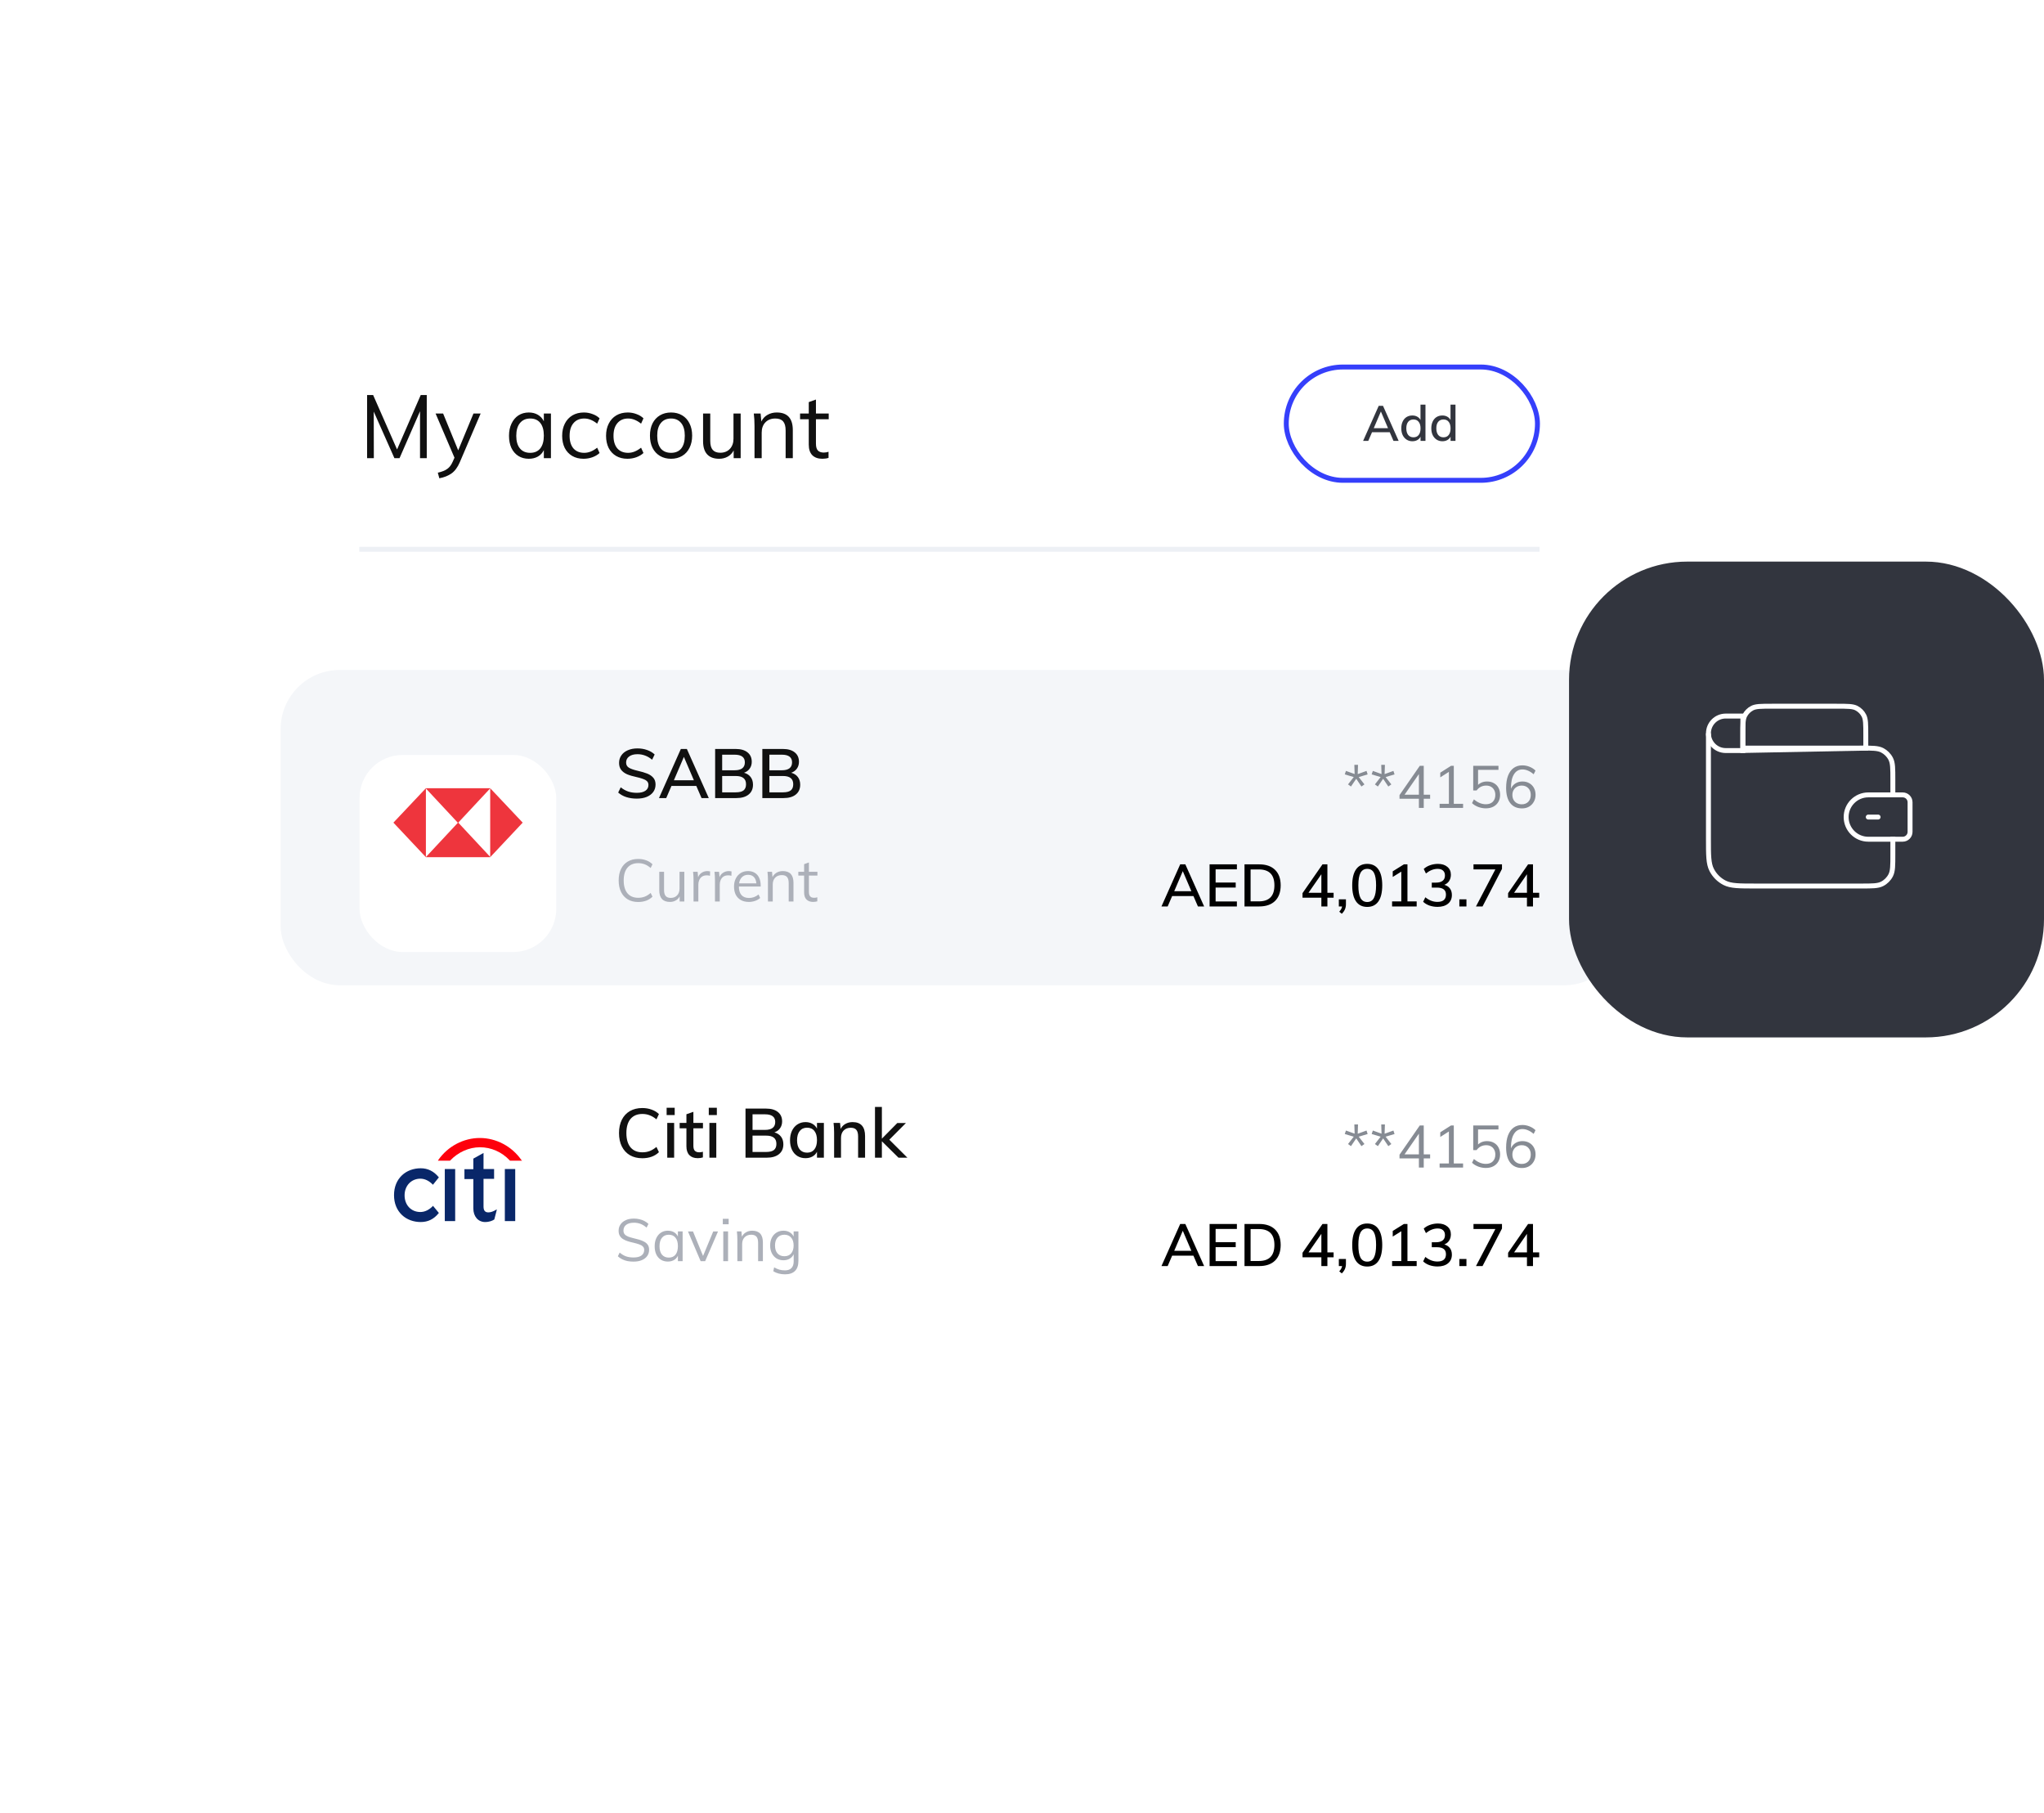 <svg width="415" height="368" viewBox="0 0 415 368" fill="none" xmlns="http://www.w3.org/2000/svg">
<g filter="url(#filter0_d)">
<rect x="41" y="41" width="304.523" height="286" rx="20" fill="white"/>
</g>
<path d="M282.166 87.74H278.566L277.806 89.5H276.756L279.926 82.38H280.796L283.976 89.5H282.926L282.166 87.74ZM281.816 86.92L280.366 83.53L278.916 86.92H281.816ZM289.418 82.14V89.5H288.418V88.64C288.272 88.94 288.052 89.17 287.758 89.33C287.472 89.49 287.135 89.57 286.748 89.57C286.315 89.57 285.928 89.46 285.588 89.24C285.248 89.02 284.982 88.713 284.788 88.32C284.602 87.92 284.508 87.46 284.508 86.94C284.508 86.42 284.602 85.963 284.788 85.57C284.975 85.177 285.235 84.873 285.568 84.66C285.908 84.447 286.302 84.34 286.748 84.34C287.128 84.34 287.462 84.42 287.748 84.58C288.042 84.74 288.262 84.967 288.408 85.26V82.14H289.418ZM286.978 88.77C287.438 88.77 287.792 88.613 288.038 88.3C288.292 87.98 288.418 87.533 288.418 86.96C288.418 86.387 288.292 85.943 288.038 85.63C287.792 85.31 287.442 85.15 286.988 85.15C286.528 85.15 286.168 85.307 285.908 85.62C285.655 85.933 285.528 86.373 285.528 86.94C285.528 87.513 285.655 87.963 285.908 88.29C286.168 88.61 286.525 88.77 286.978 88.77ZM295.512 82.14V89.5H294.512V88.64C294.365 88.94 294.145 89.17 293.852 89.33C293.565 89.49 293.229 89.57 292.842 89.57C292.409 89.57 292.022 89.46 291.682 89.24C291.342 89.02 291.075 88.713 290.882 88.32C290.695 87.92 290.602 87.46 290.602 86.94C290.602 86.42 290.695 85.963 290.882 85.57C291.069 85.177 291.329 84.873 291.662 84.66C292.002 84.447 292.395 84.34 292.842 84.34C293.222 84.34 293.555 84.42 293.842 84.58C294.135 84.74 294.355 84.967 294.502 85.26V82.14H295.512ZM293.072 88.77C293.532 88.77 293.885 88.613 294.132 88.3C294.385 87.98 294.512 87.533 294.512 86.96C294.512 86.387 294.385 85.943 294.132 85.63C293.885 85.31 293.535 85.15 293.082 85.15C292.622 85.15 292.262 85.307 292.002 85.62C291.749 85.933 291.622 86.373 291.622 86.94C291.622 87.513 291.749 87.963 292.002 88.29C292.262 88.61 292.619 88.77 293.072 88.77Z" fill="#32353E"/>
<rect x="261.156" y="74.5" width="51" height="23" rx="11.5" stroke="#353FFB"/>
<path d="M86.647 80.184V93H85.279V83.478L81.121 93H80.077L75.883 83.55L75.901 93H74.533V80.184H75.757L80.617 91.236L85.423 80.184H86.647ZM97.585 83.946L93.355 93.828C92.911 94.86 92.353 95.616 91.681 96.096C91.009 96.576 90.181 96.906 89.197 97.086L88.891 95.952C89.743 95.76 90.385 95.502 90.817 95.178C91.261 94.866 91.627 94.38 91.915 93.72L92.275 92.91L88.441 83.946H89.971L93.031 91.416L96.127 83.946H97.585ZM111.858 83.946V93H110.418V91.362C110.154 91.926 109.752 92.364 109.212 92.676C108.684 92.976 108.066 93.126 107.358 93.126C106.554 93.126 105.846 92.934 105.234 92.55C104.634 92.166 104.166 91.626 103.83 90.93C103.506 90.222 103.344 89.4 103.344 88.464C103.344 87.528 103.512 86.706 103.848 85.998C104.184 85.278 104.652 84.72 105.252 84.324C105.864 83.928 106.566 83.73 107.358 83.73C108.066 83.73 108.684 83.886 109.212 84.198C109.74 84.51 110.142 84.948 110.418 85.512V83.946H111.858ZM107.646 91.92C108.534 91.92 109.218 91.62 109.698 91.02C110.178 90.408 110.418 89.544 110.418 88.428C110.418 87.312 110.178 86.454 109.698 85.854C109.218 85.254 108.534 84.954 107.646 84.954C106.758 84.954 106.062 85.266 105.558 85.89C105.066 86.502 104.82 87.36 104.82 88.464C104.82 89.568 105.066 90.42 105.558 91.02C106.05 91.62 106.746 91.92 107.646 91.92ZM118.475 93.126C117.599 93.126 116.831 92.934 116.171 92.55C115.523 92.166 115.019 91.626 114.659 90.93C114.311 90.222 114.137 89.4 114.137 88.464C114.137 87.528 114.317 86.706 114.677 85.998C115.037 85.278 115.547 84.72 116.207 84.324C116.879 83.928 117.659 83.73 118.547 83.73C119.159 83.73 119.747 83.838 120.311 84.054C120.887 84.258 121.361 84.546 121.733 84.918L121.247 85.998C120.791 85.638 120.347 85.374 119.915 85.206C119.495 85.038 119.063 84.954 118.619 84.954C117.695 84.954 116.969 85.266 116.441 85.89C115.913 86.502 115.649 87.36 115.649 88.464C115.649 89.556 115.907 90.408 116.423 91.02C116.951 91.62 117.683 91.92 118.619 91.92C119.063 91.92 119.495 91.836 119.915 91.668C120.347 91.5 120.791 91.236 121.247 90.876L121.733 91.956C121.349 92.316 120.863 92.604 120.275 92.82C119.699 93.024 119.099 93.126 118.475 93.126ZM127.388 93.126C126.512 93.126 125.744 92.934 125.084 92.55C124.436 92.166 123.932 91.626 123.572 90.93C123.224 90.222 123.05 89.4 123.05 88.464C123.05 87.528 123.23 86.706 123.59 85.998C123.95 85.278 124.46 84.72 125.12 84.324C125.792 83.928 126.572 83.73 127.46 83.73C128.072 83.73 128.66 83.838 129.224 84.054C129.8 84.258 130.274 84.546 130.646 84.918L130.16 85.998C129.704 85.638 129.26 85.374 128.828 85.206C128.408 85.038 127.976 84.954 127.532 84.954C126.608 84.954 125.882 85.266 125.354 85.89C124.826 86.502 124.562 87.36 124.562 88.464C124.562 89.556 124.82 90.408 125.336 91.02C125.864 91.62 126.596 91.92 127.532 91.92C127.976 91.92 128.408 91.836 128.828 91.668C129.26 91.5 129.704 91.236 130.16 90.876L130.646 91.956C130.262 92.316 129.776 92.604 129.188 92.82C128.612 93.024 128.012 93.126 127.388 93.126ZM136.246 93.126C135.394 93.126 134.644 92.934 133.996 92.55C133.348 92.166 132.844 91.62 132.484 90.912C132.136 90.204 131.962 89.376 131.962 88.428C131.962 87.48 132.136 86.652 132.484 85.944C132.844 85.236 133.348 84.69 133.996 84.306C134.644 83.922 135.394 83.73 136.246 83.73C137.098 83.73 137.848 83.922 138.496 84.306C139.144 84.69 139.642 85.236 139.99 85.944C140.35 86.652 140.53 87.48 140.53 88.428C140.53 89.376 140.35 90.204 139.99 90.912C139.642 91.62 139.144 92.166 138.496 92.55C137.848 92.934 137.098 93.126 136.246 93.126ZM136.246 91.92C137.146 91.92 137.836 91.626 138.316 91.038C138.796 90.438 139.036 89.568 139.036 88.428C139.036 87.324 138.79 86.472 138.298 85.872C137.806 85.26 137.122 84.954 136.246 84.954C135.358 84.954 134.668 85.26 134.176 85.872C133.684 86.472 133.438 87.324 133.438 88.428C133.438 89.568 133.678 90.438 134.158 91.038C134.65 91.626 135.346 91.92 136.246 91.92ZM150.38 83.946V93H148.958V91.434C148.67 91.986 148.268 92.406 147.752 92.694C147.236 92.982 146.654 93.126 146.006 93.126C144.938 93.126 144.128 92.826 143.576 92.226C143.024 91.626 142.748 90.738 142.748 89.562V83.946H144.206V89.526C144.206 90.342 144.374 90.942 144.71 91.326C145.046 91.71 145.556 91.902 146.24 91.902C147.044 91.902 147.692 91.644 148.184 91.128C148.676 90.6 148.922 89.91 148.922 89.058V83.946H150.38ZM157.709 83.73C159.881 83.73 160.967 84.924 160.967 87.312V93H159.509V87.384C159.509 86.544 159.341 85.932 159.005 85.548C158.669 85.152 158.141 84.954 157.421 84.954C156.581 84.954 155.909 85.212 155.405 85.728C154.901 86.244 154.649 86.94 154.649 87.816V93H153.191V86.484C153.191 85.548 153.143 84.702 153.047 83.946H154.433L154.577 85.566C154.853 84.978 155.267 84.528 155.819 84.216C156.371 83.892 157.001 83.73 157.709 83.73ZM165.664 85.098V90.048C165.664 90.72 165.802 91.194 166.078 91.47C166.354 91.734 166.744 91.866 167.248 91.866C167.584 91.866 167.908 91.812 168.22 91.704V92.946C167.848 93.066 167.428 93.126 166.96 93.126C166.096 93.126 165.418 92.886 164.926 92.406C164.446 91.914 164.206 91.194 164.206 90.246V85.098H162.442V83.946H164.206V81.624L165.664 81.102V83.946H168.256V85.098H165.664Z" fill="#101010"/>
<rect x="72.949" y="111" width="239.625" height="1" fill="#EDF0F5"/>
<rect x="56.977" y="136" width="272.573" height="64" rx="12" fill="#F4F6F9"/>
<path d="M129.291 162.112C128.517 162.112 127.807 162.009 127.163 161.804C126.529 161.599 125.978 161.291 125.511 160.88L126.029 159.816C126.515 160.208 127.019 160.493 127.541 160.67C128.064 160.847 128.652 160.936 129.305 160.936C130.052 160.936 130.631 160.796 131.041 160.516C131.452 160.236 131.657 159.839 131.657 159.326C131.657 158.897 131.466 158.575 131.083 158.36C130.701 158.136 130.094 157.931 129.263 157.744C128.47 157.576 127.821 157.385 127.317 157.17C126.813 156.946 126.417 156.652 126.127 156.288C125.838 155.915 125.693 155.439 125.693 154.86C125.693 154.281 125.847 153.773 126.155 153.334C126.463 152.886 126.897 152.541 127.457 152.298C128.027 152.046 128.68 151.92 129.417 151.92C130.117 151.92 130.771 152.027 131.377 152.242C131.993 152.457 132.507 152.76 132.917 153.152L132.399 154.216C131.942 153.833 131.471 153.553 130.985 153.376C130.5 153.189 129.982 153.096 129.431 153.096C128.713 153.096 128.148 153.25 127.737 153.558C127.327 153.857 127.121 154.267 127.121 154.79C127.121 155.238 127.299 155.579 127.653 155.812C128.017 156.045 128.596 156.255 129.389 156.442C130.22 156.629 130.892 156.825 131.405 157.03C131.919 157.235 132.329 157.515 132.637 157.87C132.945 158.225 133.099 158.682 133.099 159.242C133.099 159.821 132.945 160.325 132.637 160.754C132.329 161.183 131.886 161.519 131.307 161.762C130.738 161.995 130.066 162.112 129.291 162.112ZM141.372 159.536H136.332L135.268 162H133.798L138.236 152.032H139.454L143.906 162H142.436L141.372 159.536ZM140.882 158.388L138.852 153.642L136.822 158.388H140.882ZM151.063 156.862C151.642 157.021 152.09 157.31 152.407 157.73C152.724 158.15 152.883 158.668 152.883 159.284C152.883 160.143 152.584 160.81 151.987 161.286C151.399 161.762 150.573 162 149.509 162H145.197V152.032H149.369C150.396 152.032 151.194 152.261 151.763 152.718C152.342 153.175 152.631 153.815 152.631 154.636C152.631 155.168 152.491 155.63 152.211 156.022C151.94 156.405 151.558 156.685 151.063 156.862ZM146.625 156.358H149.145C150.536 156.358 151.231 155.821 151.231 154.748C151.231 153.712 150.536 153.194 149.145 153.194H146.625V156.358ZM149.369 160.838C150.097 160.838 150.629 160.707 150.965 160.446C151.301 160.175 151.469 159.76 151.469 159.2C151.469 158.631 151.296 158.211 150.951 157.94C150.615 157.66 150.088 157.52 149.369 157.52H146.625V160.838H149.369ZM160.647 156.862C161.226 157.021 161.674 157.31 161.991 157.73C162.308 158.15 162.467 158.668 162.467 159.284C162.467 160.143 162.168 160.81 161.571 161.286C160.983 161.762 160.157 162 159.093 162H154.781V152.032H158.953C159.98 152.032 160.778 152.261 161.347 152.718C161.926 153.175 162.215 153.815 162.215 154.636C162.215 155.168 162.075 155.63 161.795 156.022C161.524 156.405 161.142 156.685 160.647 156.862ZM156.209 156.358H158.729C160.12 156.358 160.815 155.821 160.815 154.748C160.815 153.712 160.12 153.194 158.729 153.194H156.209V156.358ZM158.953 160.838C159.681 160.838 160.213 160.707 160.549 160.446C160.885 160.175 161.053 159.76 161.053 159.2C161.053 158.631 160.88 158.211 160.535 157.94C160.199 157.66 159.672 157.52 158.953 157.52H156.209V160.838H158.953Z" fill="#101010"/>
<path d="M129.571 183.096C128.755 183.096 128.051 182.92 127.459 182.568C126.867 182.216 126.411 181.712 126.091 181.056C125.771 180.4 125.611 179.62 125.611 178.716C125.611 177.812 125.771 177.036 126.091 176.388C126.411 175.74 126.867 175.24 127.459 174.888C128.051 174.536 128.755 174.36 129.571 174.36C130.155 174.36 130.695 174.452 131.191 174.636C131.687 174.812 132.115 175.08 132.475 175.44L132.103 176.196C131.695 175.844 131.291 175.592 130.891 175.44C130.491 175.288 130.055 175.212 129.583 175.212C128.647 175.212 127.919 175.516 127.399 176.124C126.887 176.732 126.631 177.596 126.631 178.716C126.631 179.844 126.887 180.716 127.399 181.332C127.911 181.94 128.639 182.244 129.583 182.244C130.055 182.244 130.491 182.168 130.891 182.016C131.291 181.864 131.695 181.612 132.103 181.26L132.475 182.016C132.115 182.376 131.687 182.648 131.191 182.832C130.695 183.008 130.155 183.096 129.571 183.096ZM136.025 183.084C135.305 183.084 134.761 182.884 134.393 182.484C134.033 182.084 133.853 181.492 133.853 180.708V176.964H134.825V180.684C134.825 181.228 134.937 181.628 135.161 181.884C135.385 182.14 135.725 182.268 136.181 182.268C136.717 182.268 137.149 182.096 137.477 181.752C137.805 181.408 137.969 180.948 137.969 180.372V176.964H138.941V183H137.993V181.692L138.137 181.62C137.977 182.1 137.705 182.464 137.321 182.712C136.945 182.96 136.513 183.084 136.025 183.084ZM140.815 183V178.656C140.815 178.376 140.807 178.096 140.791 177.816C140.783 177.528 140.759 177.244 140.719 176.964H141.643L141.775 178.452L141.643 178.416C141.755 177.888 141.995 177.492 142.363 177.228C142.739 176.956 143.159 176.82 143.623 176.82C143.727 176.82 143.823 176.828 143.911 176.844C144.007 176.852 144.095 176.868 144.175 176.892L144.151 177.78C143.967 177.716 143.755 177.684 143.515 177.684C143.099 177.684 142.763 177.776 142.507 177.96C142.259 178.144 142.075 178.38 141.955 178.668C141.843 178.948 141.787 179.244 141.787 179.556V183H140.815ZM145.163 183V178.656C145.163 178.376 145.155 178.096 145.139 177.816C145.131 177.528 145.107 177.244 145.067 176.964H145.991L146.123 178.452L145.991 178.416C146.103 177.888 146.343 177.492 146.711 177.228C147.087 176.956 147.507 176.82 147.971 176.82C148.075 176.82 148.171 176.828 148.259 176.844C148.355 176.852 148.443 176.868 148.523 176.892L148.499 177.78C148.315 177.716 148.103 177.684 147.863 177.684C147.447 177.684 147.111 177.776 146.855 177.96C146.607 178.144 146.423 178.38 146.303 178.668C146.191 178.948 146.135 179.244 146.135 179.556V183H145.163ZM154.337 182.28C154.073 182.528 153.733 182.724 153.317 182.868C152.909 183.012 152.489 183.084 152.057 183.084C151.433 183.084 150.893 182.96 150.437 182.712C149.989 182.464 149.641 182.108 149.393 181.644C149.153 181.172 149.033 180.612 149.033 179.964C149.033 179.34 149.153 178.792 149.393 178.32C149.633 177.848 149.965 177.48 150.389 177.216C150.821 176.952 151.317 176.82 151.877 176.82C152.413 176.82 152.873 176.94 153.257 177.18C153.641 177.412 153.933 177.748 154.133 178.188C154.341 178.628 154.445 179.156 154.445 179.772V179.952H149.885V179.316H153.893L153.581 179.76C153.597 179.056 153.457 178.516 153.161 178.14C152.873 177.764 152.449 177.576 151.889 177.576C151.305 177.576 150.845 177.784 150.509 178.2C150.181 178.608 150.017 179.176 150.017 179.904C150.017 180.688 150.189 181.28 150.533 181.68C150.885 182.08 151.397 182.28 152.069 182.28C152.421 182.28 152.757 182.224 153.077 182.112C153.405 181.992 153.717 181.812 154.013 181.572L154.337 182.28ZM155.92 183V178.656C155.92 178.376 155.912 178.096 155.896 177.816C155.888 177.528 155.864 177.244 155.824 176.964H156.748L156.856 178.212L156.736 178.308C156.904 177.82 157.184 177.452 157.576 177.204C157.968 176.948 158.42 176.82 158.932 176.82C160.38 176.82 161.104 177.616 161.104 179.208V183H160.132V179.256C160.132 178.696 160.02 178.288 159.796 178.032C159.572 177.768 159.22 177.636 158.74 177.636C158.18 177.636 157.732 177.808 157.396 178.152C157.06 178.496 156.892 178.96 156.892 179.544V183H155.92ZM162.088 177.732V176.964H165.964V177.732H162.088ZM165.94 182.136V182.964C165.804 183.004 165.668 183.032 165.532 183.048C165.404 183.072 165.26 183.084 165.1 183.084C164.54 183.084 164.092 182.924 163.756 182.604C163.428 182.284 163.264 181.804 163.264 181.164V175.416L164.236 175.068V181.032C164.236 181.352 164.28 181.6 164.368 181.776C164.464 181.952 164.592 182.076 164.752 182.148C164.912 182.212 165.092 182.244 165.292 182.244C165.412 182.244 165.52 182.236 165.616 182.22C165.712 182.204 165.82 182.176 165.94 182.136Z" fill="#ACB0B9"/>
<path d="M242.307 181.888H237.987L237.075 184H235.815L239.619 175.456H240.663L244.479 184H243.219L242.307 181.888ZM241.887 180.904L240.147 176.836L238.407 180.904H241.887ZM245.586 175.456H251.13V176.464H246.81V179.152H250.89V180.16H246.81V182.992H251.13V184H245.586V175.456ZM252.676 175.456H255.664C257.048 175.456 258.12 175.828 258.88 176.572C259.64 177.316 260.02 178.364 260.02 179.716C260.02 181.076 259.64 182.132 258.88 182.884C258.12 183.628 257.048 184 255.664 184H252.676V175.456ZM255.592 182.968C257.696 182.968 258.748 181.884 258.748 179.716C258.748 177.564 257.696 176.488 255.592 176.488H253.912V182.968H255.592ZM270.766 182.224H269.506V184H268.282V182.224H264.454V181.3L268.51 175.456H269.506V181.228H270.766V182.224ZM268.282 181.228V177.46L265.666 181.228H268.282ZM273.269 182.56V183.544C273.269 183.92 273.205 184.26 273.077 184.564C272.949 184.876 272.733 185.184 272.429 185.488L271.913 185.068C272.249 184.7 272.441 184.344 272.489 184H271.829V182.56H273.269ZM277.592 184.096C276.6 184.096 275.844 183.724 275.324 182.98C274.804 182.236 274.544 181.152 274.544 179.728C274.544 178.304 274.804 177.22 275.324 176.476C275.844 175.732 276.6 175.36 277.592 175.36C278.584 175.36 279.34 175.732 279.86 176.476C280.38 177.212 280.64 178.292 280.64 179.716C280.64 181.148 280.38 182.236 279.86 182.98C279.34 183.724 278.584 184.096 277.592 184.096ZM277.592 183.1C278.208 183.1 278.66 182.828 278.948 182.284C279.244 181.732 279.392 180.876 279.392 179.716C279.392 178.556 279.248 177.708 278.96 177.172C278.672 176.636 278.216 176.368 277.592 176.368C276.976 176.368 276.52 176.64 276.224 177.184C275.936 177.72 275.792 178.564 275.792 179.716C275.792 180.876 275.936 181.732 276.224 182.284C276.52 182.828 276.976 183.1 277.592 183.1ZM287.632 182.98V184H282.64V182.98H284.512V176.932L282.771 178.012V176.872L285.04 175.456H285.76V182.98H287.632ZM293.243 179.608C293.739 179.752 294.119 180 294.383 180.352C294.647 180.704 294.779 181.148 294.779 181.684C294.779 182.428 294.515 183.016 293.987 183.448C293.467 183.872 292.759 184.084 291.863 184.084C291.295 184.084 290.751 183.996 290.231 183.82C289.719 183.636 289.291 183.38 288.947 183.052L289.391 182.14C290.159 182.764 290.971 183.076 291.827 183.076C292.995 183.076 293.579 182.584 293.579 181.6C293.579 181.12 293.427 180.764 293.123 180.532C292.819 180.292 292.359 180.172 291.743 180.172H290.699V179.164H291.551C292.143 179.164 292.595 179.04 292.907 178.792C293.219 178.544 293.375 178.184 293.375 177.712C293.375 177.28 293.243 176.948 292.979 176.716C292.723 176.484 292.359 176.368 291.887 176.368C291.087 176.368 290.295 176.68 289.511 177.304L289.067 176.392C289.403 176.072 289.827 175.82 290.339 175.636C290.859 175.452 291.395 175.36 291.947 175.36C292.747 175.36 293.383 175.56 293.855 175.96C294.335 176.352 294.575 176.884 294.575 177.556C294.575 178.044 294.459 178.468 294.227 178.828C293.995 179.188 293.667 179.448 293.243 179.608ZM297.738 182.56V184H296.298V182.56H297.738ZM304.953 175.456V176.38L301.005 184H299.673L303.609 176.476H299.169V175.456H304.953ZM312.508 182.224H311.248V184H310.024V182.224H306.196V181.3L310.252 175.456H311.248V181.228H312.508V182.224ZM310.024 181.228V177.46L307.408 181.228H310.024Z" fill="black"/>
<path d="M274.293 159.656L273.693 159.224L274.857 157.736L273.033 157.196L273.273 156.488L275.037 157.124L274.977 155.252H275.721L275.661 157.136L277.449 156.488L277.677 157.196L275.865 157.736L277.029 159.224L276.417 159.656L275.361 158.084L274.293 159.656ZM279.754 159.656L279.154 159.224L280.318 157.736L278.494 157.196L278.734 156.488L280.498 157.124L280.438 155.252H281.182L281.122 157.136L282.91 156.488L283.138 157.196L281.326 157.736L282.49 159.224L281.878 159.656L280.822 158.084L279.754 159.656ZM288.083 164V156.692H288.383L284.831 161.816L284.843 161.324H290.363V162.14H284.147V161.396L288.263 155.456H289.067V164H288.083ZM294.174 163.556V156.032L294.738 156.32L292.422 157.796V156.848L294.606 155.456H295.17V163.556H294.174ZM292.29 164V163.172H297.054V164H292.29ZM301.681 164.084C301.161 164.084 300.649 163.992 300.145 163.808C299.641 163.616 299.217 163.356 298.873 163.028L299.245 162.272C299.637 162.592 300.033 162.836 300.433 163.004C300.841 163.172 301.257 163.256 301.681 163.256C302.281 163.256 302.749 163.088 303.085 162.752C303.429 162.408 303.601 161.944 303.601 161.36C303.601 160.984 303.525 160.656 303.373 160.376C303.221 160.088 303.005 159.864 302.725 159.704C302.453 159.544 302.129 159.464 301.753 159.464C301.345 159.464 300.977 159.548 300.649 159.716C300.329 159.876 300.045 160.124 299.797 160.46H299.113V155.456H304.237V156.272H300.097V159.728L299.785 159.692C300.017 159.356 300.313 159.096 300.673 158.912C301.041 158.728 301.453 158.636 301.909 158.636C302.453 158.636 302.925 158.752 303.325 158.984C303.725 159.208 304.033 159.524 304.249 159.932C304.465 160.34 304.573 160.812 304.573 161.348C304.573 161.884 304.453 162.36 304.213 162.776C303.981 163.184 303.649 163.504 303.217 163.736C302.785 163.968 302.273 164.084 301.681 164.084ZM309.021 164.096C307.989 164.096 307.193 163.74 306.633 163.028C306.073 162.308 305.793 161.28 305.793 159.944C305.793 158.976 305.921 158.152 306.177 157.472C306.441 156.784 306.817 156.26 307.305 155.9C307.801 155.54 308.393 155.36 309.081 155.36C309.577 155.36 310.057 155.452 310.521 155.636C310.985 155.812 311.397 156.072 311.757 156.416L311.385 157.172C310.985 156.828 310.597 156.58 310.221 156.428C309.853 156.268 309.481 156.188 309.105 156.188C308.369 156.188 307.797 156.516 307.389 157.172C306.981 157.82 306.777 158.74 306.777 159.932V160.964L306.633 160.64C306.697 160.232 306.845 159.88 307.077 159.584C307.309 159.28 307.597 159.048 307.941 158.888C308.293 158.72 308.681 158.636 309.105 158.636C309.633 158.636 310.097 158.752 310.497 158.984C310.897 159.208 311.209 159.524 311.433 159.932C311.657 160.34 311.769 160.812 311.769 161.348C311.769 161.876 311.649 162.348 311.409 162.764C311.177 163.18 310.853 163.508 310.437 163.748C310.029 163.98 309.557 164.096 309.021 164.096ZM308.973 163.268C309.517 163.268 309.957 163.096 310.293 162.752C310.629 162.4 310.797 161.936 310.797 161.36C310.797 160.792 310.629 160.336 310.293 159.992C309.957 159.64 309.513 159.464 308.961 159.464C308.593 159.464 308.265 159.548 307.977 159.716C307.689 159.876 307.465 160.1 307.305 160.388C307.145 160.668 307.065 160.992 307.065 161.36C307.065 161.744 307.145 162.08 307.305 162.368C307.465 162.648 307.689 162.868 307.977 163.028C308.265 163.188 308.597 163.268 308.973 163.268Z" fill="#868B93"/>
<path d="M130.411 235.112C129.45 235.112 128.61 234.907 127.891 234.496C127.182 234.076 126.636 233.483 126.253 232.718C125.871 231.953 125.679 231.047 125.679 230.002C125.679 228.966 125.871 228.065 126.253 227.3C126.636 226.535 127.182 225.947 127.891 225.536C128.61 225.125 129.45 224.92 130.411 224.92C131.093 224.92 131.723 225.027 132.301 225.242C132.889 225.447 133.384 225.751 133.785 226.152L133.281 227.216C132.815 226.833 132.353 226.558 131.895 226.39C131.447 226.213 130.957 226.124 130.425 226.124C129.389 226.124 128.587 226.46 128.017 227.132C127.457 227.804 127.177 228.761 127.177 230.002C127.177 231.253 127.457 232.219 128.017 232.9C128.587 233.572 129.389 233.908 130.425 233.908C130.957 233.908 131.447 233.824 131.895 233.656C132.353 233.479 132.815 233.199 133.281 232.816L133.785 233.88C133.384 234.281 132.889 234.589 132.301 234.804C131.723 235.009 131.093 235.112 130.411 235.112ZM135.474 227.944H136.874V235H135.474V227.944ZM136.986 224.864V226.348H135.348V224.864H136.986ZM140.78 229.036V232.578C140.78 233.063 140.883 233.409 141.088 233.614C141.303 233.81 141.597 233.908 141.97 233.908C142.213 233.908 142.46 233.871 142.712 233.796V234.944C142.404 235.047 142.054 235.098 141.662 235.098C140.934 235.098 140.369 234.893 139.968 234.482C139.567 234.071 139.366 233.474 139.366 232.69V229.036H137.994V227.944H139.366V226.18L140.78 225.69V227.944H142.726V229.036H140.78ZM144.032 227.944H145.432V235H144.032V227.944ZM145.544 224.864V226.348H143.906V224.864H145.544ZM157.229 229.862C157.808 230.021 158.256 230.31 158.573 230.73C158.891 231.15 159.049 231.668 159.049 232.284C159.049 233.143 158.751 233.81 158.153 234.286C157.565 234.762 156.739 235 155.675 235H151.363V225.032H155.535C156.562 225.032 157.36 225.261 157.929 225.718C158.508 226.175 158.797 226.815 158.797 227.636C158.797 228.168 158.657 228.63 158.377 229.022C158.107 229.405 157.724 229.685 157.229 229.862ZM152.791 229.358H155.311C156.702 229.358 157.397 228.821 157.397 227.748C157.397 226.712 156.702 226.194 155.311 226.194H152.791V229.358ZM155.535 233.838C156.263 233.838 156.795 233.707 157.131 233.446C157.467 233.175 157.635 232.76 157.635 232.2C157.635 231.631 157.463 231.211 157.117 230.94C156.781 230.66 156.254 230.52 155.535 230.52H152.791V233.838H155.535ZM167.275 227.944V235H165.875V233.796C165.67 234.216 165.362 234.538 164.951 234.762C164.55 234.986 164.078 235.098 163.537 235.098C162.912 235.098 162.361 234.949 161.885 234.65C161.418 234.351 161.054 233.931 160.793 233.39C160.532 232.839 160.401 232.2 160.401 231.472C160.401 230.744 160.532 230.1 160.793 229.54C161.064 228.98 161.437 228.546 161.913 228.238C162.389 227.93 162.93 227.776 163.537 227.776C164.078 227.776 164.55 227.893 164.951 228.126C165.352 228.35 165.66 228.672 165.875 229.092V227.944H167.275ZM163.873 233.978C164.508 233.978 164.998 233.759 165.343 233.32C165.698 232.872 165.875 232.247 165.875 231.444C165.875 230.632 165.698 230.007 165.343 229.568C164.998 229.129 164.503 228.91 163.859 228.91C163.224 228.91 162.725 229.139 162.361 229.596C162.006 230.044 161.829 230.669 161.829 231.472C161.829 232.265 162.006 232.881 162.361 233.32C162.725 233.759 163.229 233.978 163.873 233.978ZM173.104 227.776C174.794 227.776 175.638 228.719 175.638 230.604V235H174.224V230.688C174.224 230.072 174.103 229.624 173.86 229.344C173.627 229.064 173.249 228.924 172.726 228.924C172.129 228.924 171.648 229.111 171.284 229.484C170.93 229.857 170.752 230.357 170.752 230.982V235H169.352V229.932C169.352 229.195 169.315 228.532 169.24 227.944H170.556L170.682 229.162C170.906 228.714 171.228 228.373 171.648 228.14C172.078 227.897 172.563 227.776 173.104 227.776ZM182.425 235L179.051 231.668V235H177.651V224.696H179.051V231.136L182.187 227.958H183.937L180.563 231.346L184.231 235H182.425Z" fill="#101010"/>
<path d="M128.635 256.096C128.195 256.096 127.783 256.06 127.399 255.988C127.015 255.908 126.659 255.788 126.331 255.628C126.003 255.46 125.707 255.256 125.443 255.016L125.815 254.26C126.247 254.62 126.679 254.876 127.111 255.028C127.551 255.18 128.063 255.256 128.647 255.256C129.327 255.256 129.855 255.124 130.231 254.86C130.607 254.588 130.795 254.208 130.795 253.72C130.795 253.424 130.699 253.188 130.507 253.012C130.323 252.828 130.067 252.684 129.739 252.58C129.419 252.468 129.055 252.364 128.647 252.268C128.239 252.18 127.851 252.08 127.483 251.968C127.115 251.848 126.787 251.7 126.499 251.524C126.219 251.348 125.999 251.124 125.839 250.852C125.679 250.58 125.599 250.24 125.599 249.832C125.599 249.344 125.727 248.916 125.983 248.548C126.239 248.172 126.599 247.88 127.063 247.672C127.527 247.464 128.075 247.36 128.707 247.36C129.099 247.36 129.475 247.404 129.835 247.492C130.195 247.572 130.527 247.692 130.831 247.852C131.143 248.012 131.419 248.208 131.659 248.44L131.275 249.196C130.883 248.852 130.479 248.6 130.063 248.44C129.647 248.28 129.195 248.2 128.707 248.2C128.043 248.2 127.523 248.34 127.147 248.62C126.771 248.9 126.583 249.292 126.583 249.796C126.583 250.108 126.667 250.36 126.835 250.552C127.003 250.744 127.239 250.9 127.543 251.02C127.847 251.132 128.195 251.236 128.587 251.332C129.003 251.428 129.403 251.532 129.787 251.644C130.171 251.756 130.511 251.896 130.807 252.064C131.111 252.224 131.351 252.436 131.527 252.7C131.703 252.956 131.791 253.284 131.791 253.684C131.791 254.172 131.663 254.596 131.407 254.956C131.151 255.316 130.787 255.596 130.315 255.796C129.843 255.996 129.283 256.096 128.635 256.096ZM135.596 256.084C135.06 256.084 134.588 255.96 134.18 255.712C133.78 255.456 133.468 255.096 133.244 254.632C133.028 254.16 132.92 253.608 132.92 252.976C132.92 252.344 133.032 251.792 133.256 251.32C133.48 250.848 133.792 250.48 134.192 250.216C134.6 249.952 135.068 249.82 135.596 249.82C136.148 249.82 136.616 249.956 137 250.228C137.384 250.5 137.644 250.888 137.78 251.392L137.636 251.488V249.964H138.596V256H137.636V254.44L137.78 254.512C137.644 255.016 137.384 255.404 137 255.676C136.616 255.948 136.148 256.084 135.596 256.084ZM135.788 255.28C136.38 255.28 136.836 255.08 137.156 254.68C137.476 254.272 137.636 253.696 137.636 252.952C137.636 252.208 137.472 251.636 137.144 251.236C136.824 250.836 136.372 250.636 135.788 250.636C135.196 250.636 134.732 250.844 134.396 251.26C134.068 251.668 133.904 252.24 133.904 252.976C133.904 253.712 134.068 254.28 134.396 254.68C134.732 255.08 135.196 255.28 135.788 255.28ZM142.251 256L139.683 249.976H140.703L142.887 255.292H142.599L144.807 249.976H145.779L143.175 256H142.251ZM146.85 256V249.964H147.822V256H146.85ZM146.754 247.408H147.942V248.512H146.754V247.408ZM149.709 256V251.656C149.709 251.376 149.701 251.096 149.685 250.816C149.677 250.528 149.653 250.244 149.613 249.964H150.537L150.645 251.212L150.525 251.308C150.693 250.82 150.973 250.452 151.365 250.204C151.757 249.948 152.209 249.82 152.721 249.82C154.169 249.82 154.893 250.616 154.893 252.208V256H153.921V252.256C153.921 251.696 153.809 251.288 153.585 251.032C153.361 250.768 153.009 250.636 152.529 250.636C151.969 250.636 151.521 250.808 151.185 251.152C150.849 251.496 150.681 251.96 150.681 252.544V256H149.709ZM159.381 258.676C158.469 258.676 157.677 258.468 157.005 258.052L157.173 257.26C157.549 257.476 157.905 257.632 158.241 257.728C158.577 257.824 158.957 257.872 159.381 257.872C159.957 257.872 160.393 257.716 160.689 257.404C160.993 257.1 161.145 256.644 161.145 256.036V254.404L161.277 254.248C161.181 254.568 161.029 254.848 160.821 255.088C160.621 255.32 160.373 255.5 160.077 255.628C159.781 255.756 159.445 255.82 159.069 255.82C158.533 255.82 158.061 255.696 157.653 255.448C157.253 255.192 156.937 254.84 156.705 254.392C156.481 253.944 156.369 253.42 156.369 252.82C156.369 252.22 156.481 251.696 156.705 251.248C156.937 250.8 157.253 250.452 157.653 250.204C158.061 249.948 158.533 249.82 159.069 249.82C159.629 249.82 160.101 249.96 160.485 250.24C160.877 250.512 161.141 250.896 161.277 251.392L161.133 251.26V249.964H162.105V255.952C162.105 256.856 161.873 257.536 161.409 257.992C160.953 258.448 160.277 258.676 159.381 258.676ZM159.261 255.004C159.845 255.004 160.301 254.812 160.629 254.428C160.965 254.036 161.133 253.5 161.133 252.82C161.133 252.14 160.965 251.608 160.629 251.224C160.301 250.832 159.845 250.636 159.261 250.636C158.669 250.636 158.201 250.832 157.857 251.224C157.521 251.608 157.353 252.14 157.353 252.82C157.353 253.508 157.521 254.044 157.857 254.428C158.201 254.812 158.669 255.004 159.261 255.004Z" fill="#ACB0B9"/>
<path d="M242.307 254.888H237.987L237.075 257H235.815L239.619 248.456H240.663L244.479 257H243.219L242.307 254.888ZM241.887 253.904L240.147 249.836L238.407 253.904H241.887ZM245.586 248.456H251.13V249.464H246.81V252.152H250.89V253.16H246.81V255.992H251.13V257H245.586V248.456ZM252.676 248.456H255.664C257.048 248.456 258.12 248.828 258.88 249.572C259.64 250.316 260.02 251.364 260.02 252.716C260.02 254.076 259.64 255.132 258.88 255.884C258.12 256.628 257.048 257 255.664 257H252.676V248.456ZM255.592 255.968C257.696 255.968 258.748 254.884 258.748 252.716C258.748 250.564 257.696 249.488 255.592 249.488H253.912V255.968H255.592ZM270.766 255.224H269.506V257H268.282V255.224H264.454V254.3L268.51 248.456H269.506V254.228H270.766V255.224ZM268.282 254.228V250.46L265.666 254.228H268.282ZM273.269 255.56V256.544C273.269 256.92 273.205 257.26 273.077 257.564C272.949 257.876 272.733 258.184 272.429 258.488L271.913 258.068C272.249 257.7 272.441 257.344 272.489 257H271.829V255.56H273.269ZM277.592 257.096C276.6 257.096 275.844 256.724 275.324 255.98C274.804 255.236 274.544 254.152 274.544 252.728C274.544 251.304 274.804 250.22 275.324 249.476C275.844 248.732 276.6 248.36 277.592 248.36C278.584 248.36 279.34 248.732 279.86 249.476C280.38 250.212 280.64 251.292 280.64 252.716C280.64 254.148 280.38 255.236 279.86 255.98C279.34 256.724 278.584 257.096 277.592 257.096ZM277.592 256.1C278.208 256.1 278.66 255.828 278.948 255.284C279.244 254.732 279.392 253.876 279.392 252.716C279.392 251.556 279.248 250.708 278.96 250.172C278.672 249.636 278.216 249.368 277.592 249.368C276.976 249.368 276.52 249.64 276.224 250.184C275.936 250.72 275.792 251.564 275.792 252.716C275.792 253.876 275.936 254.732 276.224 255.284C276.52 255.828 276.976 256.1 277.592 256.1ZM287.632 255.98V257H282.64V255.98H284.512V249.932L282.771 251.012V249.872L285.04 248.456H285.76V255.98H287.632ZM293.243 252.608C293.739 252.752 294.119 253 294.383 253.352C294.647 253.704 294.779 254.148 294.779 254.684C294.779 255.428 294.515 256.016 293.987 256.448C293.467 256.872 292.759 257.084 291.863 257.084C291.295 257.084 290.751 256.996 290.231 256.82C289.719 256.636 289.291 256.38 288.947 256.052L289.391 255.14C290.159 255.764 290.971 256.076 291.827 256.076C292.995 256.076 293.579 255.584 293.579 254.6C293.579 254.12 293.427 253.764 293.123 253.532C292.819 253.292 292.359 253.172 291.743 253.172H290.699V252.164H291.551C292.143 252.164 292.595 252.04 292.907 251.792C293.219 251.544 293.375 251.184 293.375 250.712C293.375 250.28 293.243 249.948 292.979 249.716C292.723 249.484 292.359 249.368 291.887 249.368C291.087 249.368 290.295 249.68 289.511 250.304L289.067 249.392C289.403 249.072 289.827 248.82 290.339 248.636C290.859 248.452 291.395 248.36 291.947 248.36C292.747 248.36 293.383 248.56 293.855 248.96C294.335 249.352 294.575 249.884 294.575 250.556C294.575 251.044 294.459 251.468 294.227 251.828C293.995 252.188 293.667 252.448 293.243 252.608ZM297.738 255.56V257H296.298V255.56H297.738ZM304.953 248.456V249.38L301.005 257H299.673L303.609 249.476H299.169V248.456H304.953ZM312.508 255.224H311.248V257H310.024V255.224H306.196V254.3L310.252 248.456H311.248V254.228H312.508V255.224ZM310.024 254.228V250.46L307.408 254.228H310.024Z" fill="black"/>
<path d="M274.293 232.656L273.693 232.224L274.857 230.736L273.033 230.196L273.273 229.488L275.037 230.124L274.977 228.252H275.721L275.661 230.136L277.449 229.488L277.677 230.196L275.865 230.736L277.029 232.224L276.417 232.656L275.361 231.084L274.293 232.656ZM279.754 232.656L279.154 232.224L280.318 230.736L278.494 230.196L278.734 229.488L280.498 230.124L280.438 228.252H281.182L281.122 230.136L282.91 229.488L283.138 230.196L281.326 230.736L282.49 232.224L281.878 232.656L280.822 231.084L279.754 232.656ZM288.083 237V229.692H288.383L284.831 234.816L284.843 234.324H290.363V235.14H284.147V234.396L288.263 228.456H289.067V237H288.083ZM294.174 236.556V229.032L294.738 229.32L292.422 230.796V229.848L294.606 228.456H295.17V236.556H294.174ZM292.29 237V236.172H297.054V237H292.29ZM301.681 237.084C301.161 237.084 300.649 236.992 300.145 236.808C299.641 236.616 299.217 236.356 298.873 236.028L299.245 235.272C299.637 235.592 300.033 235.836 300.433 236.004C300.841 236.172 301.257 236.256 301.681 236.256C302.281 236.256 302.749 236.088 303.085 235.752C303.429 235.408 303.601 234.944 303.601 234.36C303.601 233.984 303.525 233.656 303.373 233.376C303.221 233.088 303.005 232.864 302.725 232.704C302.453 232.544 302.129 232.464 301.753 232.464C301.345 232.464 300.977 232.548 300.649 232.716C300.329 232.876 300.045 233.124 299.797 233.46H299.113V228.456H304.237V229.272H300.097V232.728L299.785 232.692C300.017 232.356 300.313 232.096 300.673 231.912C301.041 231.728 301.453 231.636 301.909 231.636C302.453 231.636 302.925 231.752 303.325 231.984C303.725 232.208 304.033 232.524 304.249 232.932C304.465 233.34 304.573 233.812 304.573 234.348C304.573 234.884 304.453 235.36 304.213 235.776C303.981 236.184 303.649 236.504 303.217 236.736C302.785 236.968 302.273 237.084 301.681 237.084ZM309.021 237.096C307.989 237.096 307.193 236.74 306.633 236.028C306.073 235.308 305.793 234.28 305.793 232.944C305.793 231.976 305.921 231.152 306.177 230.472C306.441 229.784 306.817 229.26 307.305 228.9C307.801 228.54 308.393 228.36 309.081 228.36C309.577 228.36 310.057 228.452 310.521 228.636C310.985 228.812 311.397 229.072 311.757 229.416L311.385 230.172C310.985 229.828 310.597 229.58 310.221 229.428C309.853 229.268 309.481 229.188 309.105 229.188C308.369 229.188 307.797 229.516 307.389 230.172C306.981 230.82 306.777 231.74 306.777 232.932V233.964L306.633 233.64C306.697 233.232 306.845 232.88 307.077 232.584C307.309 232.28 307.597 232.048 307.941 231.888C308.293 231.72 308.681 231.636 309.105 231.636C309.633 231.636 310.097 231.752 310.497 231.984C310.897 232.208 311.209 232.524 311.433 232.932C311.657 233.34 311.769 233.812 311.769 234.348C311.769 234.876 311.649 235.348 311.409 235.764C311.177 236.18 310.853 236.508 310.437 236.748C310.029 236.98 309.557 237.096 309.021 237.096ZM308.973 236.268C309.517 236.268 309.957 236.096 310.293 235.752C310.629 235.4 310.797 234.936 310.797 234.36C310.797 233.792 310.629 233.336 310.293 232.992C309.957 232.64 309.513 232.464 308.961 232.464C308.593 232.464 308.265 232.548 307.977 232.716C307.689 232.876 307.465 233.1 307.305 233.388C307.145 233.668 307.065 233.992 307.065 234.36C307.065 234.744 307.145 235.08 307.305 235.368C307.465 235.648 307.689 235.868 307.977 236.028C308.265 236.188 308.597 236.268 308.973 236.268Z" fill="#868B93"/>
<g filter="url(#filter1_d)">
<rect x="73" y="147" width="39.938" height="40" rx="8.75" fill="white"/>
</g>
<path fill-rule="evenodd" clip-rule="evenodd" d="M86.472 160V166.986V174L79.875 166.986L86.472 160Z" fill="#EE353D"/>
<path fill-rule="evenodd" clip-rule="evenodd" d="M86.472 160H92.988H99.558L92.988 167.043L86.445 160.029L86.472 160Z" fill="#EE353D"/>
<path fill-rule="evenodd" clip-rule="evenodd" d="M99.527 174V166.986V160L106.124 166.986L99.527 174Z" fill="#EE353D"/>
<path fill-rule="evenodd" clip-rule="evenodd" d="M99.531 174H93.015H86.445L93.015 166.957L99.558 173.971L99.531 174Z" fill="#EE353D"/>
<g filter="url(#filter2_d)">
<rect x="72.949" y="220" width="39.938" height="40" rx="8.75" fill="white"/>
</g>
<path fill-rule="evenodd" clip-rule="evenodd" d="M87.902 244.757L87.864 244.834C87.112 245.603 86.246 246.025 85.343 246.025C83.462 246.025 82.145 244.604 82.145 242.644C82.145 240.684 83.499 239.262 85.343 239.262C86.246 239.262 87.112 239.685 87.864 240.453L87.902 240.492L89.106 238.993L89.068 238.955C88.09 237.763 86.886 237.148 85.418 237.148C83.951 237.148 82.596 237.648 81.618 238.57C80.564 239.569 80 240.953 80 242.605C80 244.258 80.564 245.641 81.618 246.64C82.596 247.563 83.951 248.062 85.418 248.062C86.886 248.062 88.09 247.486 89.068 246.256L89.106 246.218L87.902 244.757Z" fill="#092769"/>
<path fill-rule="evenodd" clip-rule="evenodd" d="M90.309 247.87H92.416V237.302H90.309V247.87Z" fill="#092769"/>
<path fill-rule="evenodd" clip-rule="evenodd" d="M100.731 245.564C100.167 245.91 99.64 246.102 99.151 246.102C98.473 246.102 98.172 245.718 98.172 244.911V239.3H100.317V237.302H98.172V234.036L96.103 235.189V237.341H94.297V239.339H96.103V245.295C96.103 246.909 97.044 248.024 98.436 248.062C99.376 248.062 99.978 247.793 100.317 247.563H100.355L100.882 245.526L100.731 245.564Z" fill="#092769"/>
<path fill-rule="evenodd" clip-rule="evenodd" d="M102.5 247.87H104.607V237.302H102.5V247.87Z" fill="#092769"/>
<path fill-rule="evenodd" clip-rule="evenodd" d="M105.85 235.458C103.893 232.652 100.695 231 97.422 231C94.148 231 90.95 232.652 88.993 235.458L88.918 235.611H91.364L91.401 235.573C93.057 233.844 95.239 232.883 97.459 232.883C99.679 232.883 101.862 233.805 103.517 235.573L103.555 235.611H106.001L105.85 235.458Z" fill="#FE000C"/>
<rect x="318.566" y="114" width="96.434" height="96.585" rx="24" fill="#32353E"/>
<g clip-path="url(#clip0)">
<path d="M346.871 148.854V170.254C346.871 173.614 346.871 175.294 347.525 176.577C348.1 177.706 349.018 178.624 350.147 179.2C351.431 179.854 353.111 179.854 356.471 179.854H377.912C380.153 179.854 381.273 179.854 382.128 179.418C382.881 179.034 383.493 178.422 383.877 177.669C384.312 176.814 384.312 175.694 384.312 173.454V169.854M353.86 151.854H377.912C380.153 151.854 381.273 151.854 382.128 152.289C382.881 152.673 383.493 153.285 383.877 154.038C384.312 154.893 384.312 156.013 384.312 158.254V161.354" stroke="white"/>
<path d="M346.871 148.854C346.871 146.921 348.438 145.354 350.371 145.354H353.859V152.354H350.371C348.438 152.354 346.871 150.787 346.871 148.854Z" stroke="white"/>
<path d="M374.828 165.854C374.828 163.368 376.843 161.354 379.328 161.354H386.309C387.136 161.354 387.806 162.024 387.806 162.85V168.857C387.806 169.683 387.136 170.354 386.309 170.354H379.328C376.843 170.354 374.828 168.339 374.828 165.854Z" stroke="white"/>
<path d="M381.317 165.854H379.32" stroke="white" stroke-miterlimit="10" stroke-linecap="round" stroke-linejoin="round"/>
<path d="M353.859 149.254C353.859 148.125 353.86 147.309 353.912 146.667C353.964 146.031 354.065 145.61 354.241 145.265C354.576 144.606 355.112 144.071 355.77 143.735C356.116 143.559 356.537 143.458 357.173 143.406C357.815 143.354 358.631 143.354 359.759 143.354H372.919C374.047 143.354 374.863 143.354 375.505 143.406C376.141 143.458 376.562 143.559 376.908 143.735C377.566 144.071 378.102 144.606 378.437 145.265C378.613 145.61 378.714 146.031 378.766 146.667C378.818 147.309 378.819 148.125 378.819 149.254V151.863L353.859 152.344V149.254Z" stroke="white"/>
</g>
<defs>
<filter id="filter0_d" x="0" y="0" width="386.523" height="368" filterUnits="userSpaceOnUse" color-interpolation-filters="sRGB">
<feFlood flood-opacity="0" result="BackgroundImageFix"/>
<feColorMatrix in="SourceAlpha" type="matrix" values="0 0 0 0 0 0 0 0 0 0 0 0 0 0 0 0 0 0 127 0"/>
<feOffset/>
<feGaussianBlur stdDeviation="20.5"/>
<feColorMatrix type="matrix" values="0 0 0 0 0 0 0 0 0 0 0 0 0 0 0 0 0 0 0.06 0"/>
<feBlend mode="normal" in2="BackgroundImageFix" result="effect1_dropShadow"/>
<feBlend mode="normal" in="SourceGraphic" in2="effect1_dropShadow" result="shape"/>
</filter>
<filter id="filter1_d" x="41.75" y="122" width="102.437" height="102.5" filterUnits="userSpaceOnUse" color-interpolation-filters="sRGB">
<feFlood flood-opacity="0" result="BackgroundImageFix"/>
<feColorMatrix in="SourceAlpha" type="matrix" values="0 0 0 0 0 0 0 0 0 0 0 0 0 0 0 0 0 0 127 0"/>
<feOffset dy="6.25"/>
<feGaussianBlur stdDeviation="15.625"/>
<feColorMatrix type="matrix" values="0 0 0 0 0.932 0 0 0 0 0.941 0 0 0 0 0.955 0 0 0 1 0"/>
<feBlend mode="normal" in2="BackgroundImageFix" result="effect1_dropShadow"/>
<feBlend mode="normal" in="SourceGraphic" in2="effect1_dropShadow" result="shape"/>
</filter>
<filter id="filter2_d" x="41.699" y="195" width="102.437" height="102.5" filterUnits="userSpaceOnUse" color-interpolation-filters="sRGB">
<feFlood flood-opacity="0" result="BackgroundImageFix"/>
<feColorMatrix in="SourceAlpha" type="matrix" values="0 0 0 0 0 0 0 0 0 0 0 0 0 0 0 0 0 0 127 0"/>
<feOffset dy="6.25"/>
<feGaussianBlur stdDeviation="15.625"/>
<feColorMatrix type="matrix" values="0 0 0 0 0.932 0 0 0 0 0.941 0 0 0 0 0.955 0 0 0 1 0"/>
<feBlend mode="normal" in2="BackgroundImageFix" result="effect1_dropShadow"/>
<feBlend mode="normal" in="SourceGraphic" in2="effect1_dropShadow" result="shape"/>
</filter>
<clipPath id="clip0">
<rect width="48.217" height="48.293" fill="white" transform="translate(342.527 138)"/>
</clipPath>
</defs>
</svg>
